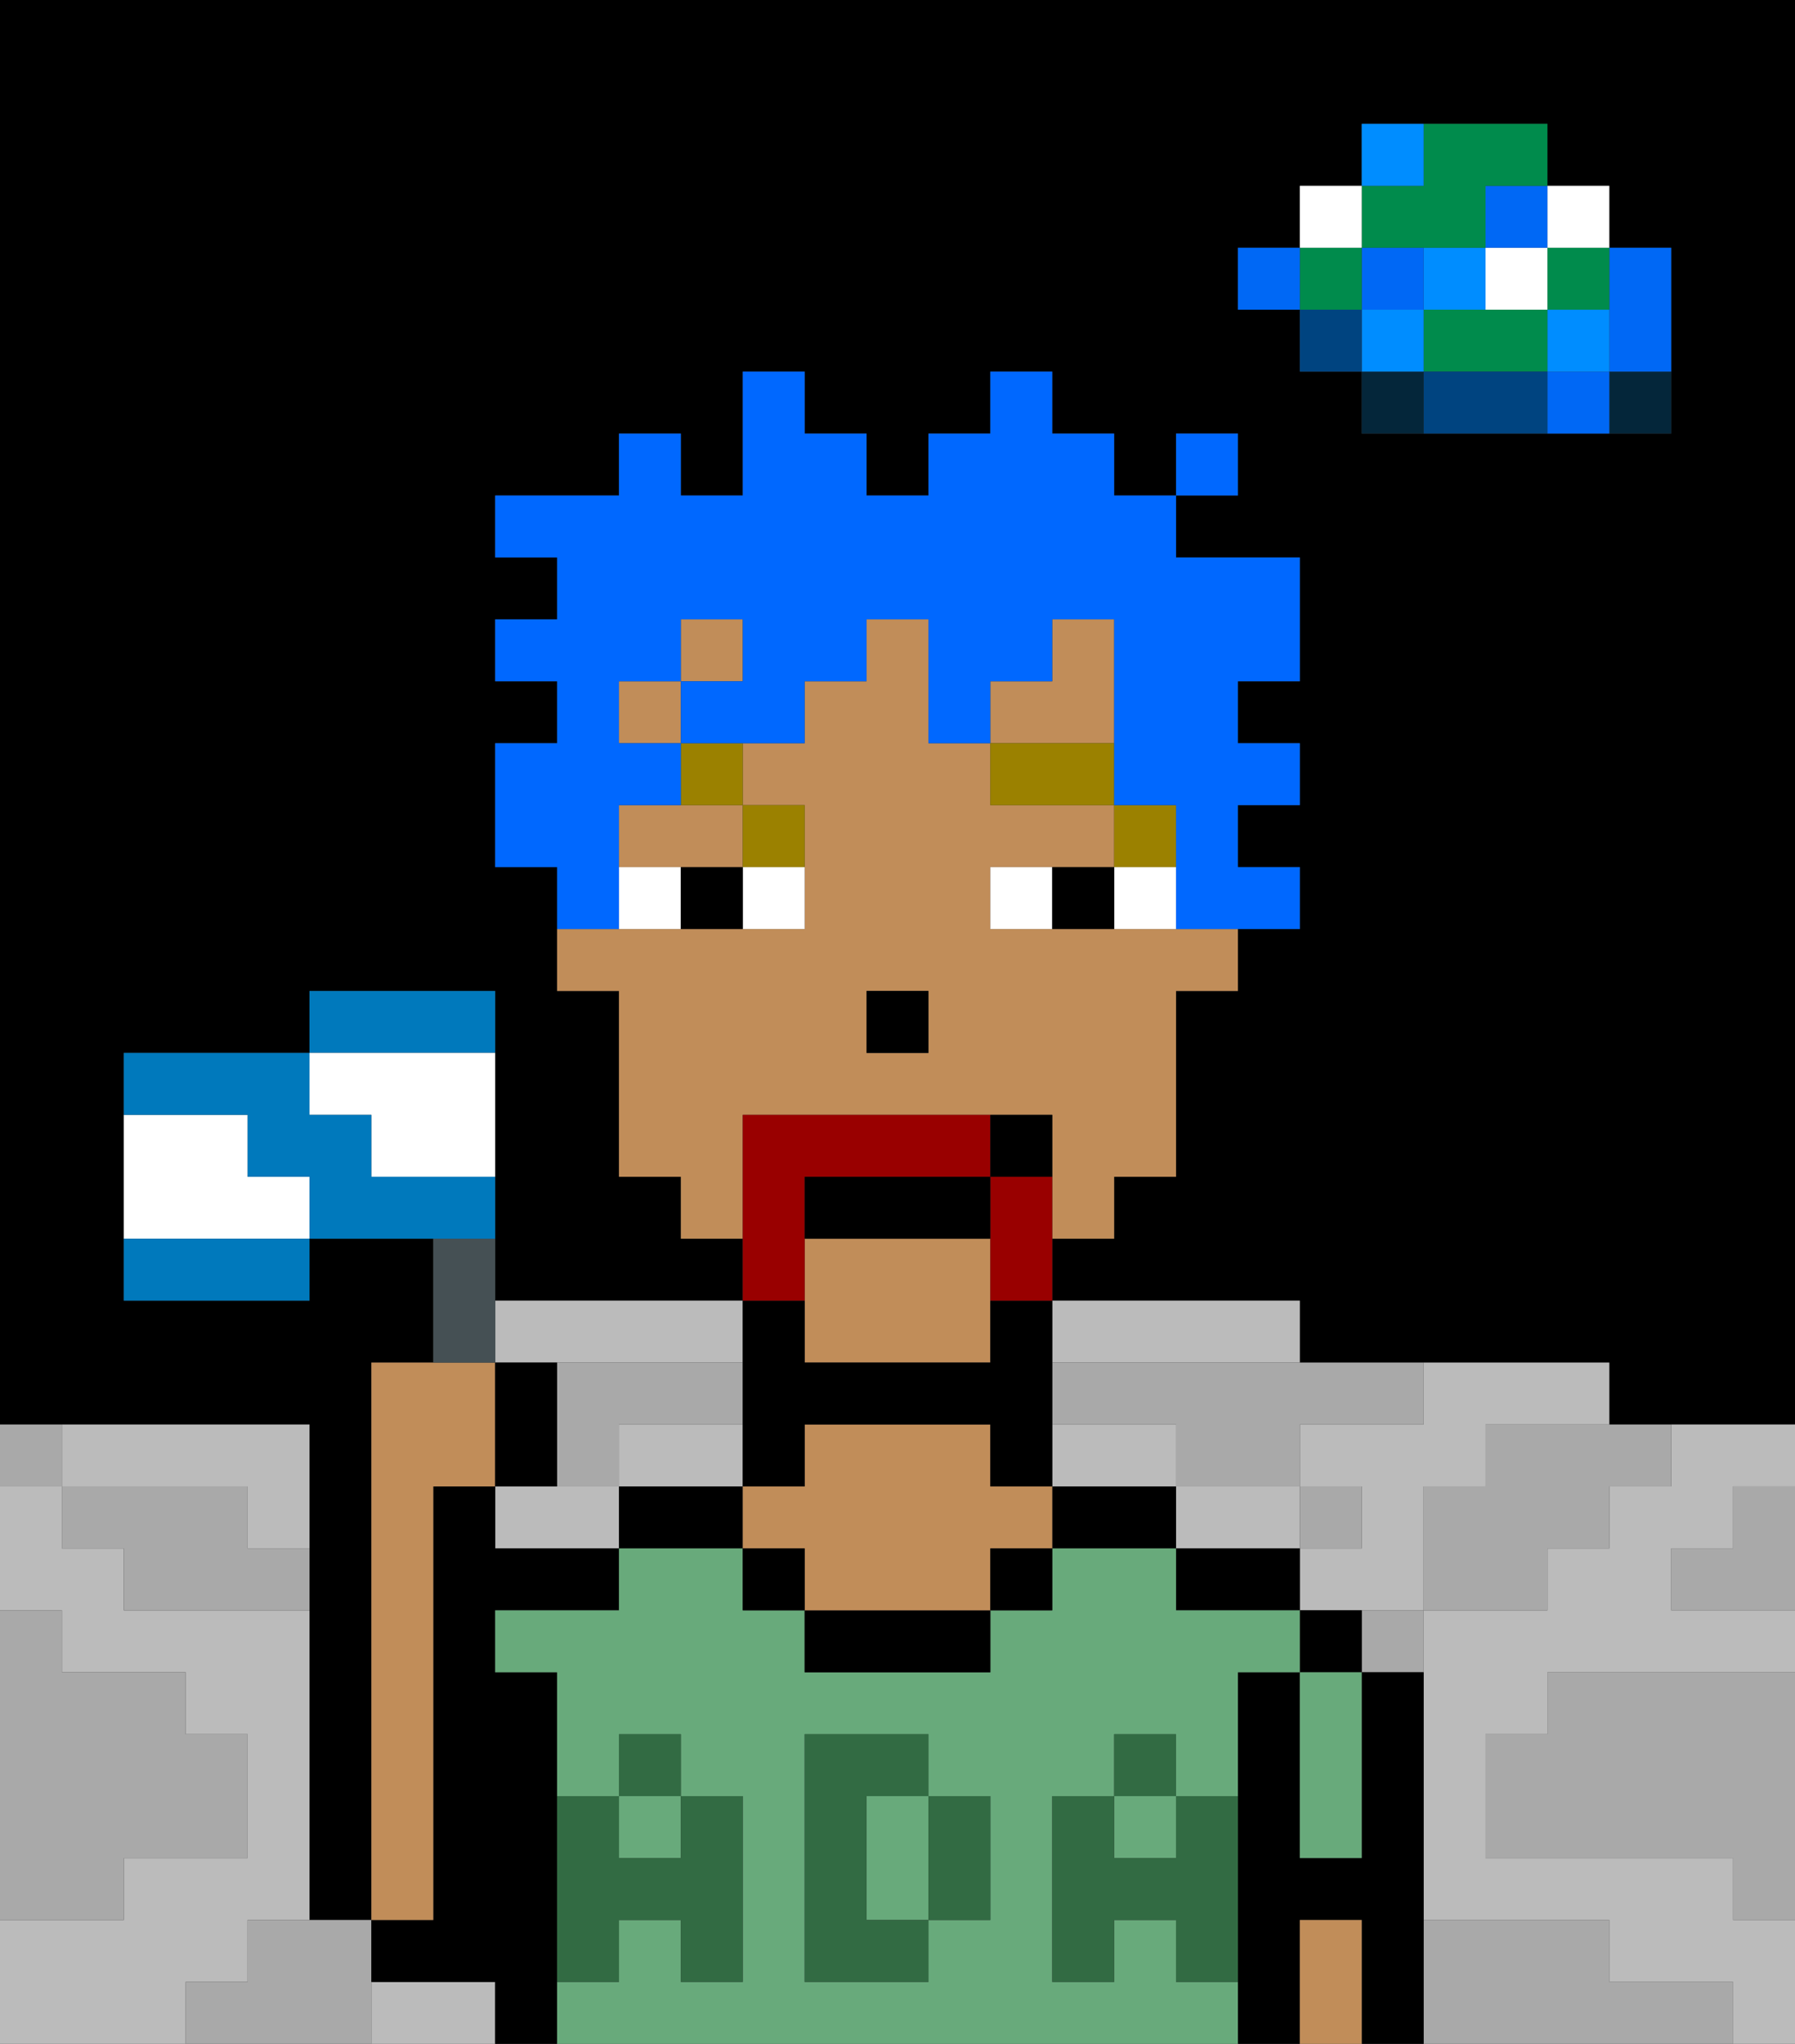 <svg xmlns="http://www.w3.org/2000/svg" viewBox="0 0 29 33"><rect x="0" y="0" width="29" height="33" fill="#333333" stroke="none"/><defs><style>polygon,rect,path{shape-rendering:crispedges;}polygon,rect,path{shape-rendering:crispedges;}.lb66-1{fill:#a9a9a9;}.lb66-2{fill:#000000;}.lb66-3{fill:#bbbbbb;}.lb66-4{fill:#04263a;}.lb66-5{fill:#0068f5;}.lb66-6{fill:#008dff;}.lb66-7{fill:#008b4c;}.lb66-8{fill:#ffffff;}.lb66-9{fill:#004480;}.lb66-10{fill:#68aa7b;}.lb66-11{fill:#c18d59;}.lb66-12{fill:#326b43;}.lb66-13{fill:#990000;}.lb66-14{fill:#9b8100;}.lb66-15{fill:#0068ff;}.lb66-16{fill:#455054;}.lb66-17{fill:#0079bc;}</style></defs><path class="lb66-1" d="M28,25H27v1h2V24H28Z"/><path class="lb66-2" d="M28,0H0V23H5v8H6V22H7V20H5v1H2V17H5V16H8v5h4V20H11V19H10V16H9V14H8V12H9V11H8V10H9V9H8V8h2V7h1V8h1V6h1V7h1V8h1V7h1V6h1V7h1V8h1V7h1V8H19V9h2v2H20v1h1v1H20v1h1v1H20v1H19v3H18v1H17v1h4v1h5v1h3V0ZM27,5V7H22V6H21V5H20V4h1V3h1V2h3V3h1V4h1Z"/><path class="lb66-1" d="M27,32H26V31H23v2h5V32Z"/><path class="lb66-1" d="M25,27v1H24v2h4v1h1V27H25Z"/><path class="lb66-3" d="M7,32H6v1H8V32Z"/><path class="lb66-3" d="M2,24H4v1H5V23H1v1Z"/><path class="lb66-3" d="M4,32V31H5V26H2V25H1V24H0v2H1v1H3v1H4v2H2v1H0v2H3V32Z"/><path class="lb66-3" d="M19,24V23H17v1h2Z"/><path class="lb66-3" d="M9,24H8v1h2V24Z"/><path class="lb66-3" d="M21,25V24H19v1h2Z"/><path class="lb66-3" d="M10,23v1h2V23H10Z"/><path class="lb66-3" d="M19,22h2V21H17v1Z"/><path class="lb66-3" d="M22,23H21v1h1v1H21v1h2V24h1V23h2V22H23v1Z"/><path class="lb66-3" d="M27,24H26v1H25v1H23v5h3v1h2v1h1V31H28V30H24V28h1V27h4V26H27V25h1V24h1V23H27Z"/><path class="lb66-3" d="M9,22h3V21H8v1Z"/><path class="lb66-4" d="M26,7h1V6H26Z"/><path class="lb66-5" d="M26,5V6h1V4H26Z"/><path class="lb66-5" d="M25,6V7h1V6Z"/><rect class="lb66-6" x="25" y="5" width="1" height="1"/><rect class="lb66-7" x="25" y="4" width="1" height="1"/><rect class="lb66-8" x="25" y="3" width="1" height="1"/><path class="lb66-1" d="M24,24H23v2h2V25h1V24h1V23H24Z"/><path class="lb66-7" d="M24,5H23V6h2V5Z"/><rect class="lb66-8" x="24" y="4" width="1" height="1"/><rect class="lb66-5" x="24" y="3" width="1" height="1"/><path class="lb66-9" d="M24,6H23V7h2V6Z"/><rect class="lb66-6" x="23" y="4" width="1" height="1"/><path class="lb66-1" d="M22,27h1V26H22Z"/><path class="lb66-4" d="M22,6V7h1V6Z"/><rect class="lb66-6" x="22" y="5" width="1" height="1"/><rect class="lb66-5" x="22" y="4" width="1" height="1"/><path class="lb66-7" d="M23,4h1V3h1V2H23V3H22V4Z"/><path class="lb66-6" d="M23,2H22V3h1Z"/><rect class="lb66-1" x="21" y="24" width="1" height="1"/><rect class="lb66-9" x="21" y="5" width="1" height="1"/><rect class="lb66-7" x="21" y="4" width="1" height="1"/><rect class="lb66-8" x="21" y="3" width="1" height="1"/><rect class="lb66-5" x="20" y="4" width="1" height="1"/><path class="lb66-1" d="M17,22v1h2v1h2V23h2V22H17Z"/><path class="lb66-1" d="M10,24V23h2V22H9v2Z"/><path class="lb66-1" d="M6,31H4v1H3v1H6V31Z"/><path class="lb66-1" d="M2,30H4V28H3V27H1V26H0v5H2Z"/><path class="lb66-1" d="M4,24H1v1H2v1H5V25H4Z"/><path class="lb66-1" d="M1,23H0v1H1Z"/><path class="lb66-2" d="M21,26v1h1V26Z"/><path class="lb66-2" d="M23,27H22v3H21V27H20v6h1V31h1v2h1V27Z"/><path class="lb66-2" d="M20,25H19v1h2V25Z"/><path class="lb66-2" d="M18,24H17v1h2V24Z"/><path class="lb66-2" d="M11,24H10v1h2V24Z"/><path class="lb66-2" d="M9,31V27H8V26h2V25H8V24H7v7H6v1H8v1H9V31Z"/><rect class="lb66-10" x="10" y="29" width="1" height="1"/><rect class="lb66-10" x="18" y="29" width="1" height="1"/><path class="lb66-10" d="M19,32V31H18v1H17V29h1V28h1v1h1V27h1V26H19V25H17v1H16v1H13V26H12V25H10v1H8v1H9v2h1V28h1v1h1v3H11V31H10v1H9v1H20V32Zm-3-1H15v1H13V28h2v1h1Z"/><path class="lb66-10" d="M14,29v2h1V29Z"/><path class="lb66-2" d="M13,26v1h3V26H13Z"/><path class="lb66-11" d="M16,24V23H13v1H12v1h1v1h3V25h1V24Z"/><path class="lb66-10" d="M21,28v2h1V27H21Z"/><path class="lb66-11" d="M21,31v2h1V31Z"/><rect class="lb66-2" x="12" y="25" width="1" height="1"/><rect class="lb66-2" x="16" y="25" width="1" height="1"/><path class="lb66-11" d="M10,13v1h2V13H10Z"/><polygon class="lb66-11" points="18 11 18 10 17 10 17 11 16 11 16 12 18 12 18 11"/><rect class="lb66-11" x="11" y="10" width="1" height="1"/><path class="lb66-11" d="M16,18h1v2h1V19h1V16h1V15H16V14h2V13H16V12H15V10H14v1H13v1H12v1h1v2H9v1h1v3h1v1h1V18Zm-2-2h1v1H14Z"/><rect class="lb66-11" x="10" y="11" width="1" height="1"/><path class="lb66-11" d="M13,20v2h3V20Z"/><path class="lb66-2" d="M12,23v1h1V23h3v1h1V21H16v1H13V21H12v2Z"/><rect class="lb66-2" x="14" y="16" width="1" height="1"/><path class="lb66-12" d="M19,30H18V29H17v3h1V31h1v1h1V29H19Z"/><rect class="lb66-12" x="18" y="28" width="1" height="1"/><path class="lb66-12" d="M15,31h1V29H15Z"/><path class="lb66-12" d="M14,30V29h1V28H13v4h2V31H14Z"/><path class="lb66-12" d="M9,32h1V31h1v1h1V29H11v1H10V29H9v3Z"/><rect class="lb66-12" x="10" y="28" width="1" height="1"/><path class="lb66-13" d="M16,19v2h1V19Z"/><path class="lb66-13" d="M13,20V19h3V18H12v3h1Z"/><rect class="lb66-14" x="18" y="13" width="1" height="1"/><rect class="lb66-14" x="16" y="12" width="2" height="1"/><path class="lb66-14" d="M13,14V13H12v1Z"/><path class="lb66-14" d="M11,13h1V12H11Z"/><path class="lb66-8" d="M10,14v1h1V14Z"/><path class="lb66-8" d="M12,15h1V14H12Z"/><path class="lb66-8" d="M18,14v1h1V14Z"/><path class="lb66-8" d="M16,14v1h1V14Z"/><path class="lb66-2" d="M11,14v1h1V14Z"/><path class="lb66-2" d="M17,14v1h1V14Z"/><path class="lb66-2" d="M16,19H13v1h3Z"/><path class="lb66-2" d="M17,18H16v1h1Z"/><path class="lb66-15" d="M10,14V13h1V12H10V11h1V10h1v1H11v1h2V11h1V10h1v2h1V11h1V10h1v3h1v2h2V14H20V13h1V12H20V11h1V9H19V8H18V7H17V6H16V7H15V8H14V7H13V6H12V8H11V7H10V8H8V9H9v1H8v1H9v1H8v2H9v1h1Z"/><rect class="lb66-15" x="19" y="7" width="1" height="1"/><path class="lb66-11" d="M7,24H8V22H6v9H7Z"/><path class="lb66-16" d="M8,21V20H7v2H8Z"/><path class="lb66-2" d="M9,22H8v2H9Z"/><path class="lb66-17" d="M8,17V16H5v1H8Z"/><path class="lb66-8" d="M4,19V18H2v2H5V19Z"/><path class="lb66-8" d="M6,18v1H8V17H5v1Z"/><path class="lb66-17" d="M2,20v1H5V20H2Z"/><path class="lb66-17" d="M8,19H6V18H5V17H2v1H4v1H5v1H8Z"/></svg>